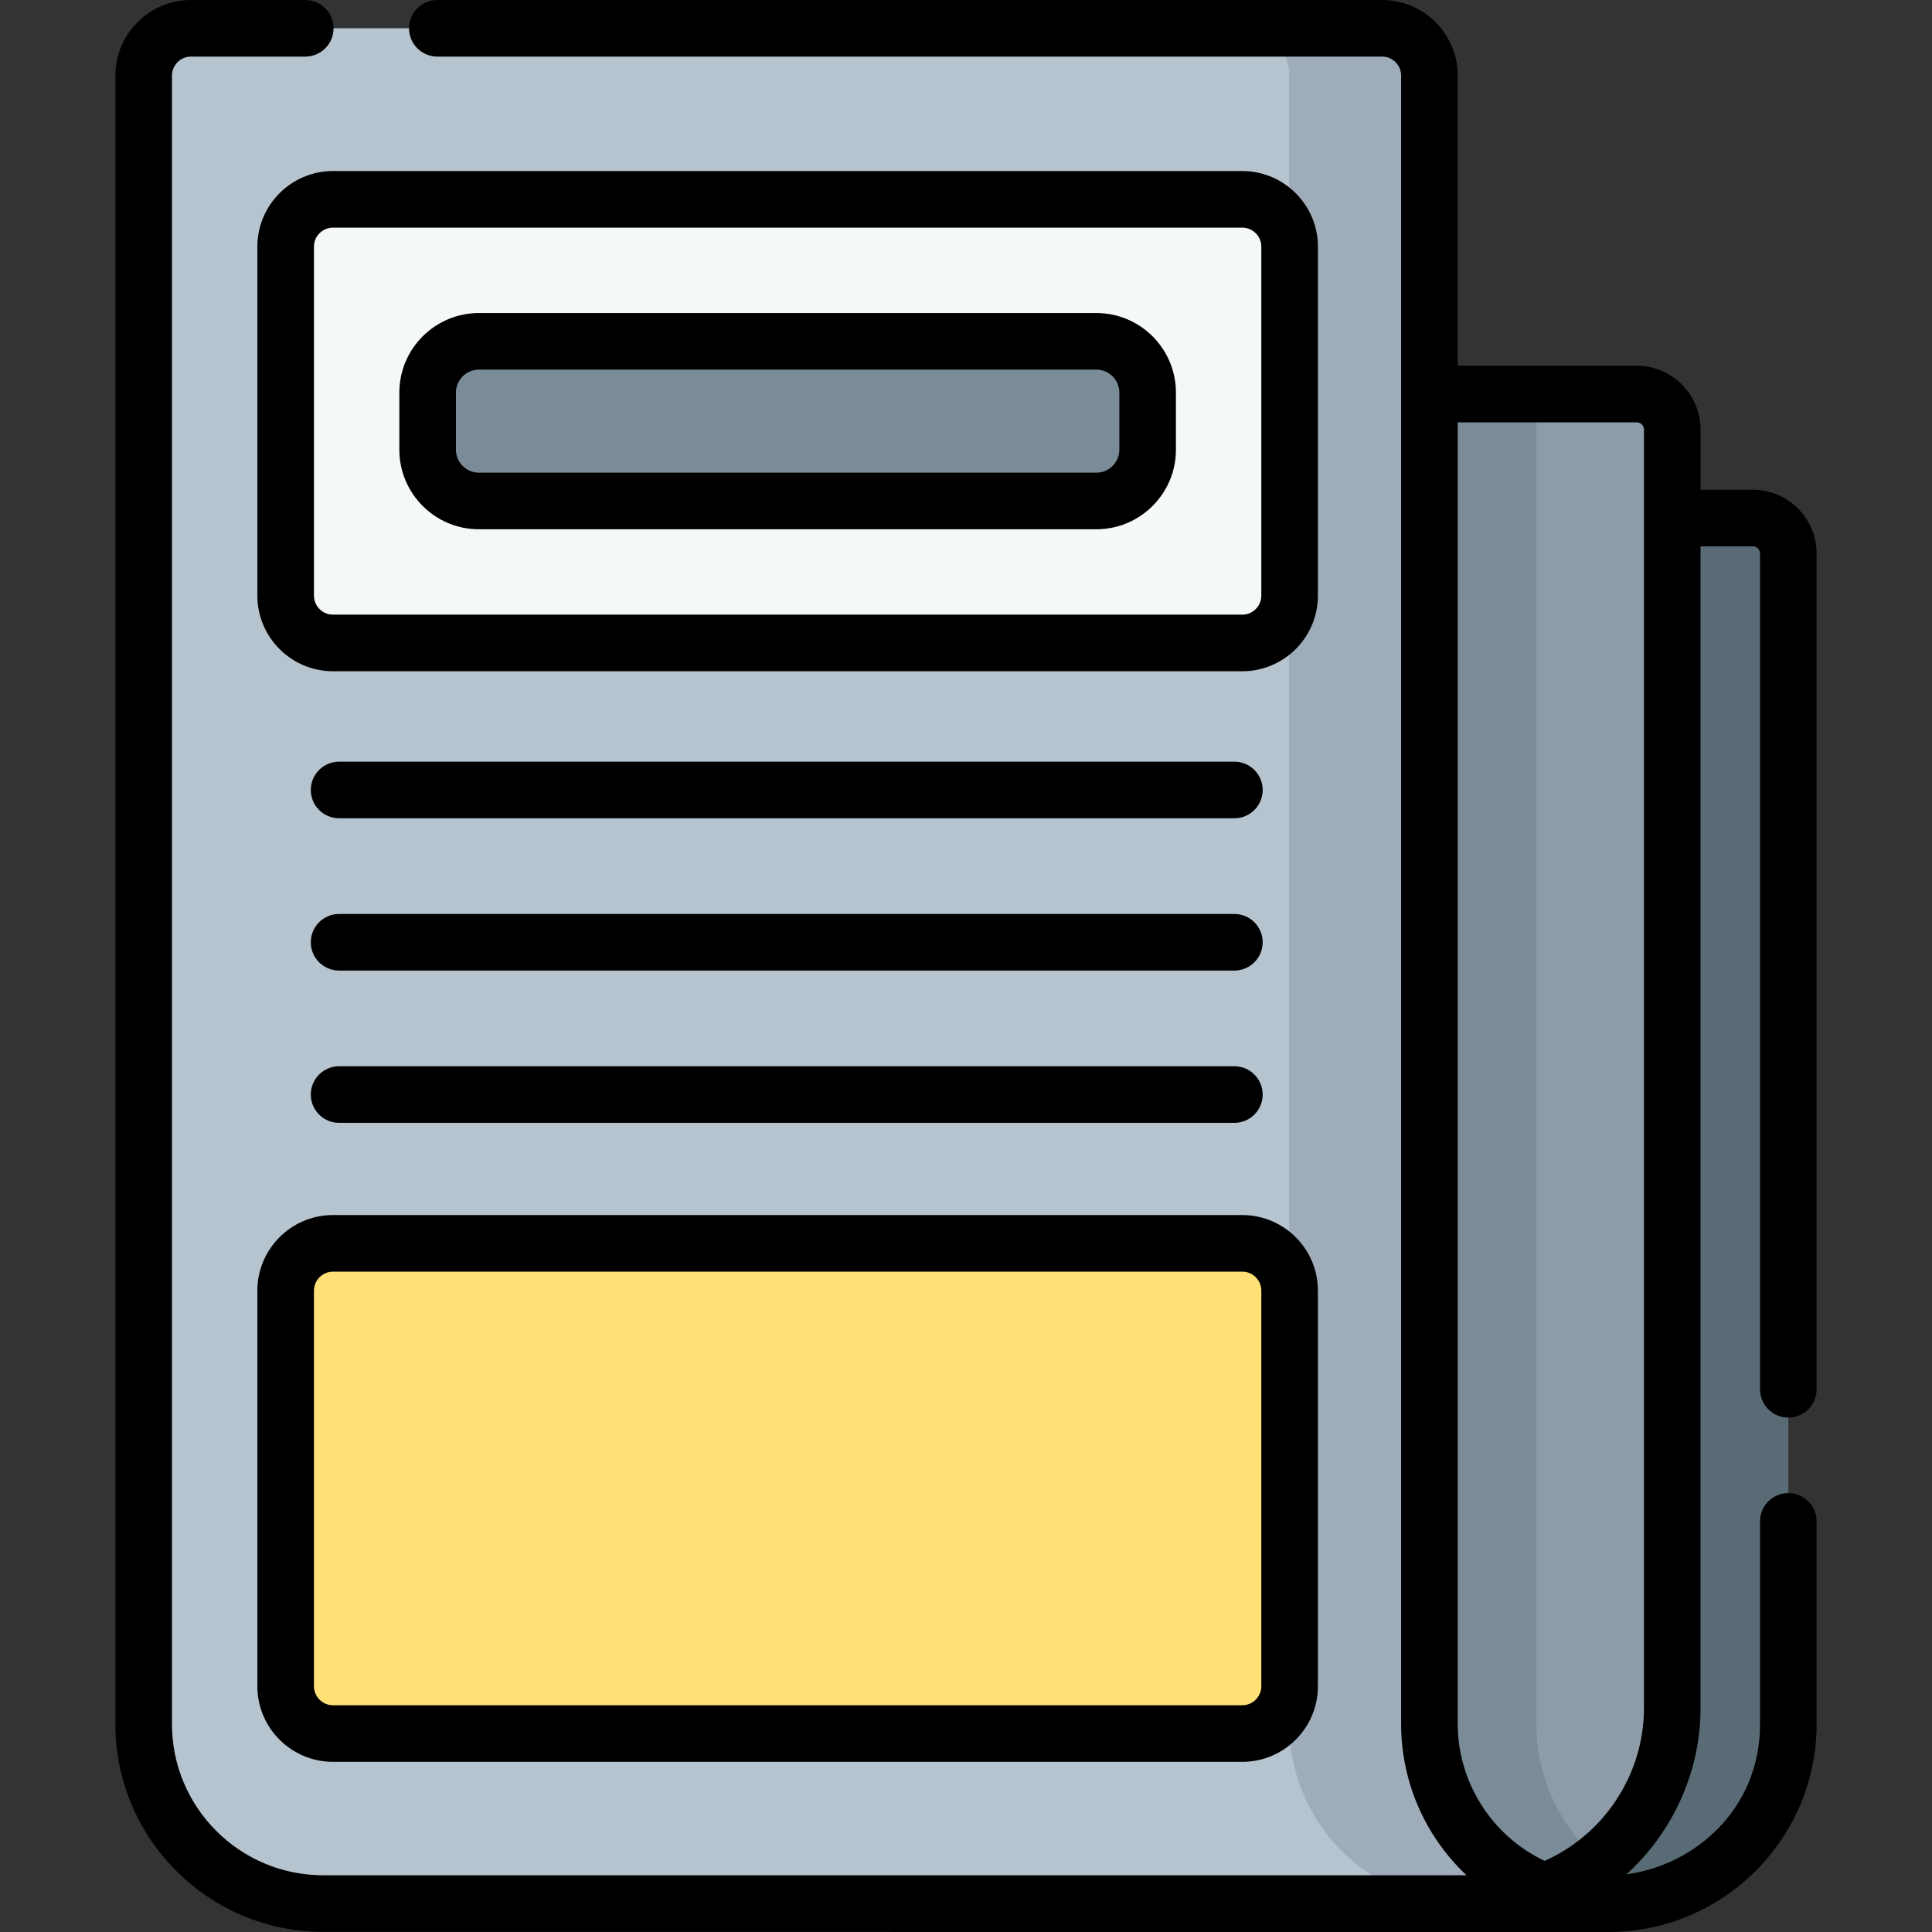 <svg id="Capa_1" enable-background="new 0 0 512.037 512.037" height="512" viewBox="0 0 512.037 512.037" width="512" xmlns="http://www.w3.org/2000/svg"><rect x="0" y="0" width="512.037" height="512.037" fill="#333333" stroke="none"/><g><g><path d="m378.841 137.312v319.647c0 26.266 21.293 47.56 47.56 47.56 26.266 0 47.56-21.293 47.56-47.56v-310.24c0-5.196-4.212-9.407-9.407-9.407z" fill="#596c76"/><path d="m378.841 456.959v-436.897c0-6.927-5.616-12.543-12.543-12.543h-315.678c-6.927 0-12.543 5.616-12.543 12.543v436.897c0 26.266 21.293 47.56 47.56 47.56h340.763c-26.266 0-47.559-21.294-47.559-47.56z" fill="#b6c4cf"/><path d="m378.841 456.959v-436.897c0-6.927-5.616-12.543-12.543-12.543h-315.678c-6.927 0-12.543 5.616-12.543 12.543v436.897c0 26.266 21.293 47.56 47.56 47.56h340.763c-26.266 0-47.559-21.294-47.559-47.56z" fill="#b6c4cf"/><path d="m378.841 104.455v352.504c0 20.234 12.642 37.506 30.454 44.376 19.788-7.291 33.901-26.313 33.901-48.632v-338.841c0-5.196-4.212-9.407-9.407-9.407z" fill="#8d9ca8"/><path d="m329.243 170.419h-240.993c-6.927 0-12.543-5.616-12.543-12.543v-92.482c0-6.927 5.616-12.543 12.543-12.543h240.994c6.927 0 12.543 5.616 12.543 12.543v92.482c0 6.927-5.616 12.543-12.544 12.543z" fill="#f5f8f9"/><path d="m113.336 119.201v-15.132c0-7.505 6.084-13.588 13.588-13.588h163.644c7.505 0 13.589 6.084 13.589 13.588v15.132c0 7.505-6.084 13.588-13.589 13.588h-163.643c-7.505 0-13.589-6.084-13.589-13.588z" fill="#7a8c98"/><path d="m329.243 459.46h-240.993c-6.927 0-12.543-5.616-12.543-12.543v-104.831c0-6.927 5.616-12.543 12.543-12.543h240.994c6.927 0 12.543 5.616 12.543 12.543v104.831c0 6.927-5.616 12.543-12.544 12.543z" fill="#ffe177"/><path d="m378.841 456.959v-436.897c0-6.927-5.616-12.543-12.543-12.543h-37.155c6.927 0 12.543 5.616 12.543 12.543v436.897c0 26.266 21.293 47.56 47.56 47.56h37.154c-26.266 0-47.559-21.294-47.559-47.56z" fill="#9facba"/><path d="m378.841 104.455v352.504c0 20.234 12.642 37.506 30.454 44.376 19.788-7.291 33.901-26.313 33.901-48.632v-338.841c0-5.196-4.212-9.407-9.407-9.407z" fill="#8d9ca8"/><path d="m407.188 456.959v-352.504h-28.347v352.504c0 20.234 12.642 37.506 30.454 44.376 5.311-1.957 10.208-4.766 14.539-8.25-10.185-8.722-16.646-21.666-16.646-36.126z" fill="#7a8c98"/></g><g><path d="m89.871 216.867h237.275c4.143 0 7.5-3.357 7.5-7.5s-3.357-7.5-7.5-7.5h-237.275c-4.143 0-7.5 3.357-7.5 7.5s3.358 7.5 7.5 7.5z"/><path d="m89.871 257.229h237.275c4.143 0 7.5-3.357 7.5-7.5s-3.357-7.5-7.5-7.5h-237.275c-4.143 0-7.5 3.357-7.5 7.5s3.358 7.5 7.5 7.5z"/><path d="m89.871 297.589h237.275c4.143 0 7.5-3.357 7.5-7.5s-3.357-7.5-7.5-7.5h-237.275c-4.143 0-7.5 3.357-7.5 7.5s3.358 7.5 7.5 7.5z"/><path d="m349.287 65.375c0-11.052-8.991-20.043-20.044-20.043h-240.993c-11.052 0-20.043 8.991-20.043 20.043v92.482c0 11.052 8.991 20.043 20.043 20.043h240.993c11.053 0 20.044-8.991 20.044-20.043zm-15 92.482c0 2.78-2.263 5.043-5.044 5.043h-240.993c-2.78 0-5.043-2.263-5.043-5.043v-92.482c0-2.78 2.263-5.043 5.043-5.043h240.993c2.781 0 5.044 2.263 5.044 5.043z"/><path d="m290.568 82.962h-163.643c-11.629 0-21.089 9.46-21.089 21.088v15.133c0 11.628 9.46 21.088 21.089 21.088h163.644c11.629 0 21.089-9.46 21.089-21.088v-15.133c-.001-11.628-9.461-21.088-21.09-21.088zm6.089 36.221c0 3.356-2.731 6.088-6.089 6.088h-163.643c-3.357 0-6.089-2.731-6.089-6.088v-15.133c0-3.356 2.731-6.088 6.089-6.088h163.644c3.357 0 6.089 2.731 6.089 6.088v15.133z"/><path d="m68.207 342.067v104.831c0 11.052 8.991 20.043 20.043 20.043h240.993c11.053 0 20.044-8.991 20.044-20.043v-104.831c0-11.052-8.991-20.043-20.044-20.043h-240.993c-11.052 0-20.043 8.992-20.043 20.043zm15 0c0-2.78 2.263-5.043 5.043-5.043h240.993c2.781 0 5.044 2.263 5.044 5.043v104.831c0 2.78-2.263 5.043-5.044 5.043h-240.993c-2.78 0-5.043-2.263-5.043-5.043z"/><path d="m464.553 129.793h-13.856v-15.949c0-9.322-7.585-16.907-16.907-16.907h-47.448v-76.894c-.001-11.052-8.992-20.043-20.044-20.043h-250.393c-4.143 0-7.5 3.357-7.5 7.5s3.357 7.5 7.5 7.5h250.393c2.78 0 5.043 2.263 5.043 5.043v84.394 352.503c0 14.985 6.129 29.508 17.324 40.06h-303.028c-22.089 0-40.06-17.971-40.06-40.06v-436.897c0-2.78 2.263-5.043 5.043-5.043h30.285c4.143 0 7.5-3.357 7.5-7.5s-3.357-7.5-7.5-7.5h-30.285c-11.052 0-20.043 8.991-20.043 20.043v436.897c0 30.36 24.699 55.06 55.06 55.06 1.537 0 340.618.037 340.618.037 30.44 0 55.205-24.716 55.205-55.097v-53.73c0-4.143-3.357-7.5-7.5-7.5s-7.5 3.357-7.5 7.5v53.73c0 22.716-17.557 37.492-35.383 39.784.011-.01.022-.021.033-.032 12.03-10.906 19.586-26.851 19.586-44.005 0-.001 0-.001 0-.002v-.001-307.891h13.856c1.052 0 1.907.856 1.907 1.908v221.509c0 4.143 3.357 7.5 7.5 7.5s7.5-3.357 7.5-7.5v-221.509c.001-9.323-7.584-16.908-16.906-16.908zm-30.764-17.856c1.052 0 1.907.855 1.907 1.907v23.449 315.392c0 6.513-1.448 12.805-4.08 18.504-.023.051-.045.103-.069.154-.055.119-.116.235-.172.353-4.486 9.403-12.214 17.14-21.999 21.497-14.228-6.731-23.036-21.139-23.036-36.252v-345.004z"/></g></g></svg>